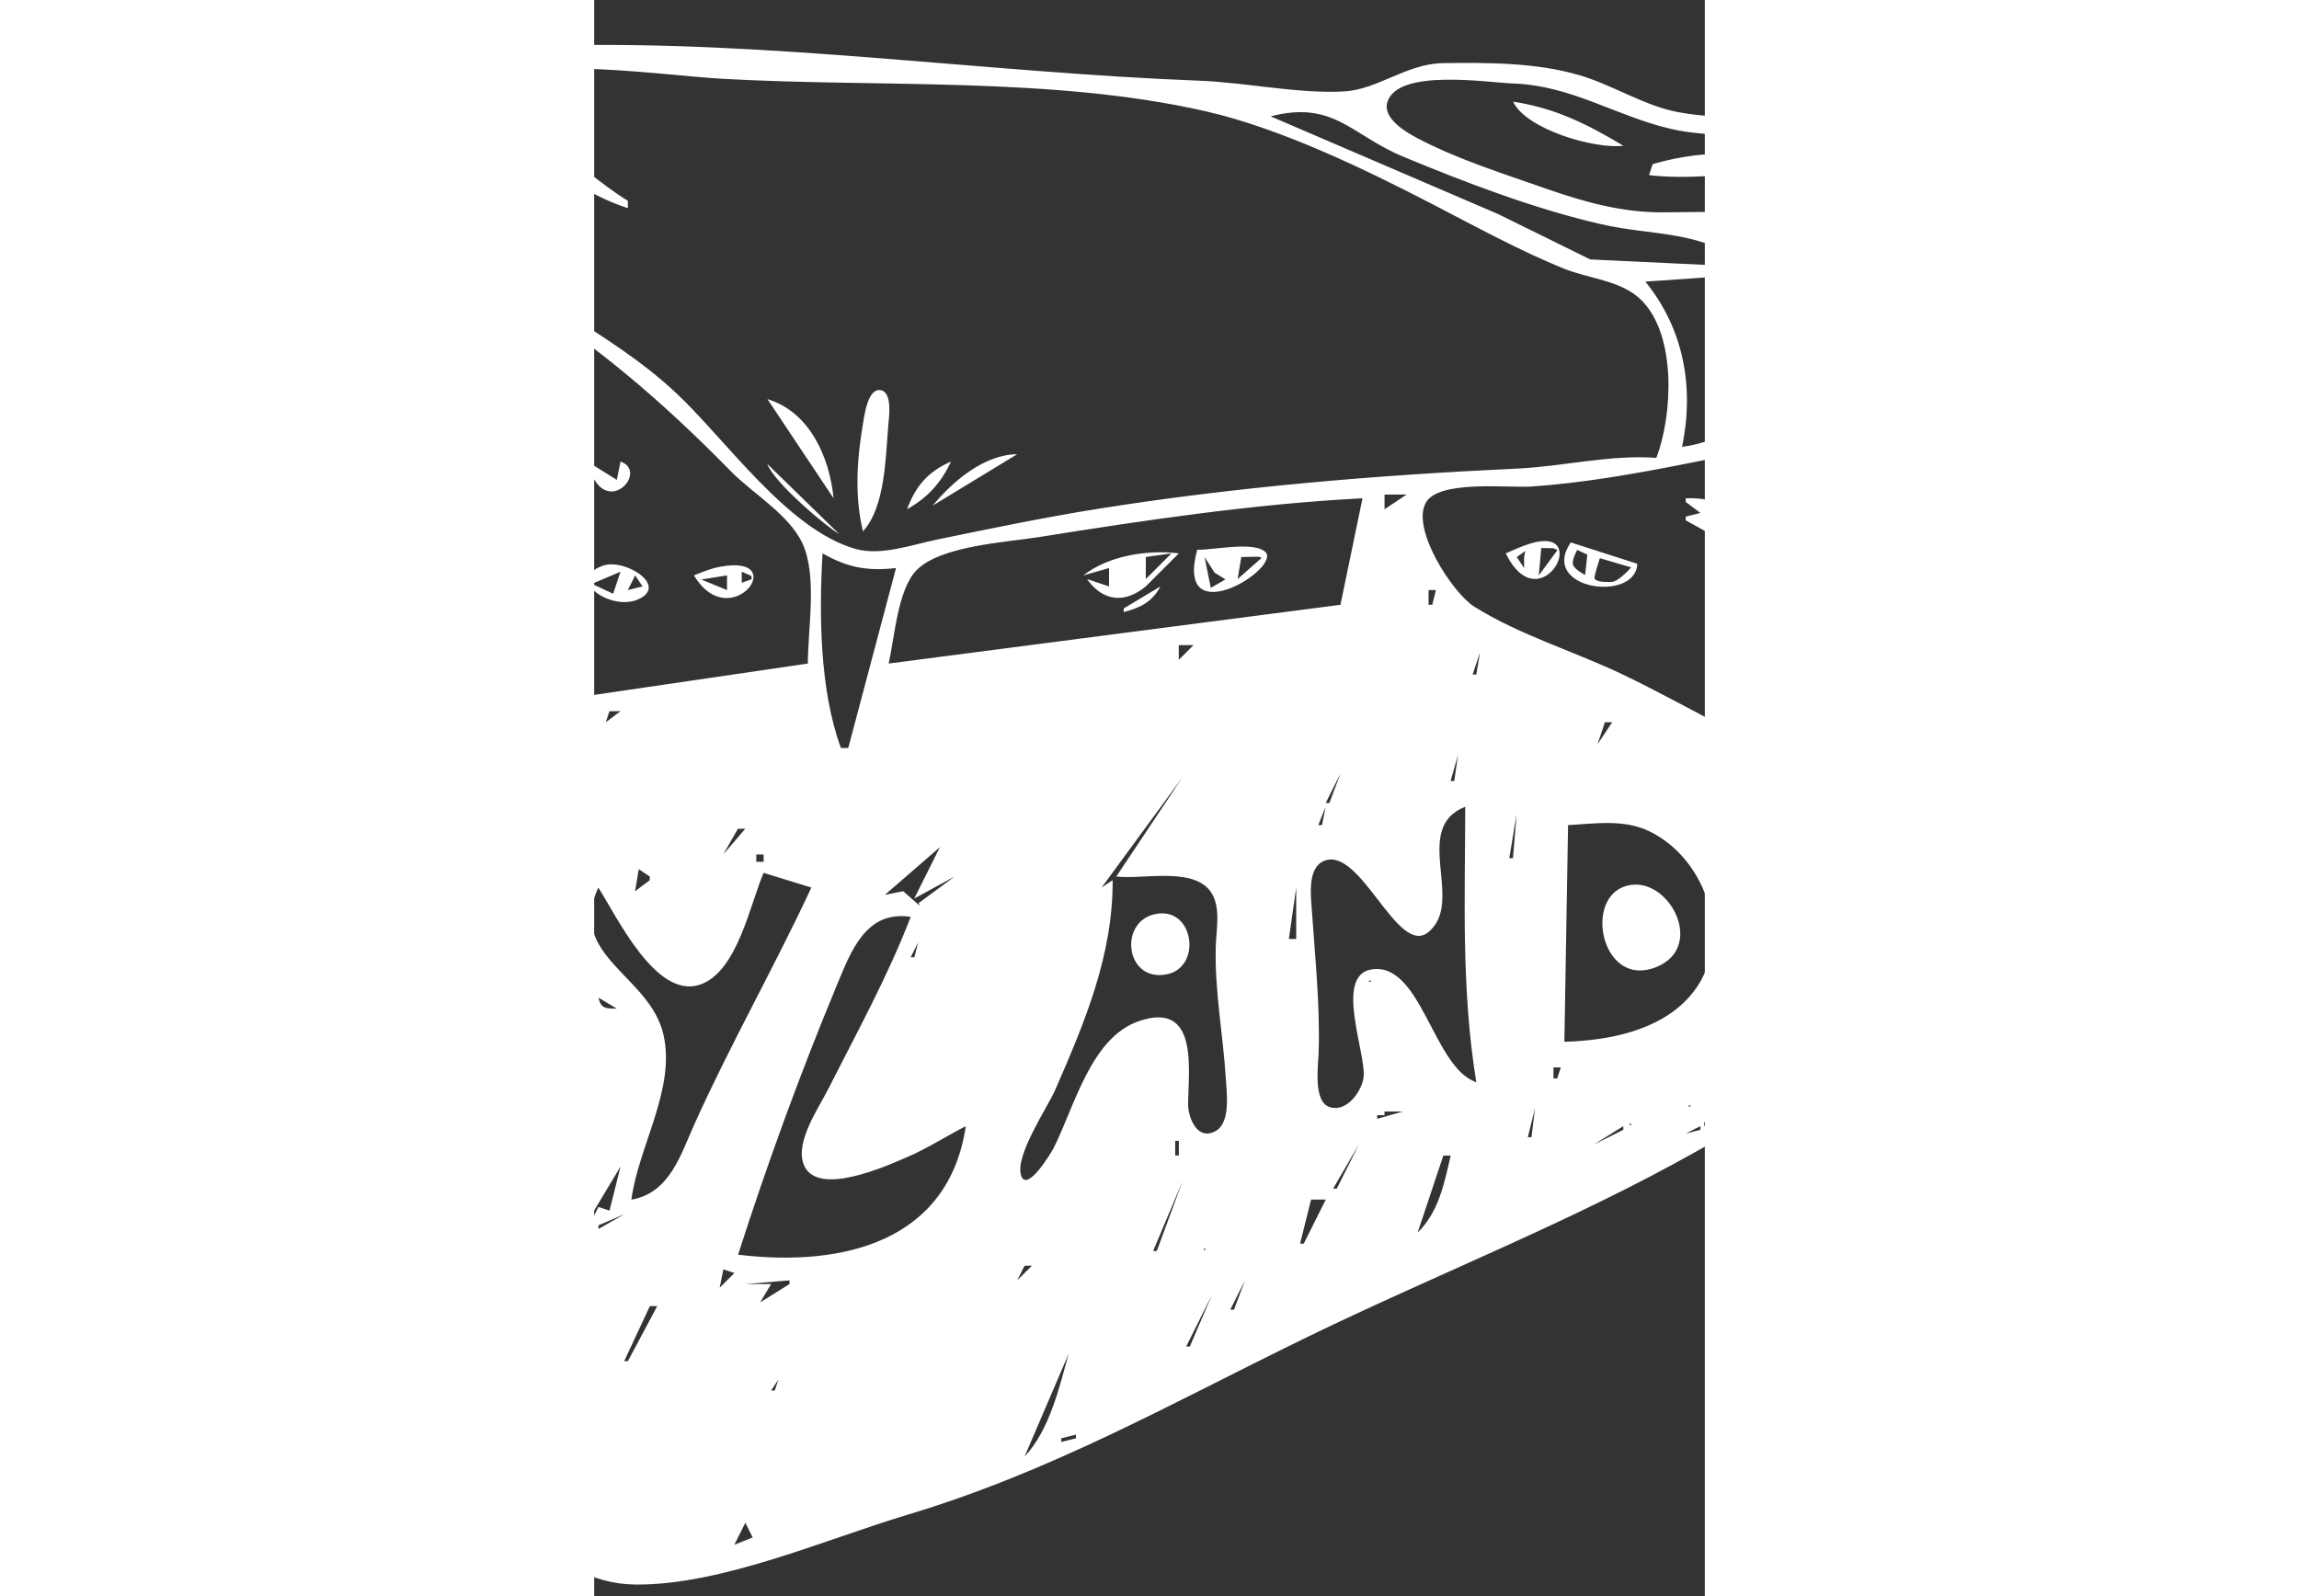 <svg version="1.1" id="ryland-bed-svg" viewBox="83 1 80 115" width="720px" height="500px" xmlns="http://www.w3.org/2000/svg" xmlnsSvg="http://www.w3.org/2000/svg">
  <rect x="83" y="1" width="80" height="115" fill="#333333" stroke="none"/>
  <path id="path848" style="fill:#FFF" d="m 177.925,28.855 c -0.22,0.323 -0.207,1.351 -0.223,1.644 -0.029,0.513 0.328,-0.104 0.328,0.147 m 0.009,-0.73 c 0.03,0.152 0.061,0.304 0.091,0.456 m 0.821,-3.101 c 0.049,0.274 0.379,1.978 0.274,2.189 -0.019,0.038 -0.072,0.053 -0.091,0.091 -0.028,0.055 0.042,0.231 0,0.274 -0.021,0.022 -0.07,-0.021 -0.091,0 -0.073,0.073 0.048,0.36 0,0.456 -0.065,0.13 -0.182,0.111 -0.182,0.274 M 80.135,4.279 c -2.304,0.058 -5.321,0.067 -7.354,1.265 -2.619,1.543 -2.655,4.858 -2.864,7.544 -0.461,5.935 1.615,13.675 -0.187,19.315 -3.206,10.033 -12.668,18.024 -15.022,28.31 -1.096,4.789 0.819,9.551 2.387,14.023 3.743,10.673 9.664,19.7 15.685,29.104 3.021,4.718 6.784,11.265 13.191,11.327 6.178,0.06 13.663,-3.247 19.563,-5.018 10.498,-3.15 19.082,-8.072 28.84,-12.819 9.273,-4.511 19.055,-8.313 28.046,-13.384 5.241,-2.956 10.583,-5.791 15.609,-9.109 2.364,-1.561 5.083,-3.205 6.254,-5.924 1.315,-3.051 0.04,-5.902 -1.135,-8.73 -1.817,-4.375 -5.905,-11.025 -6.012,-15.732 -0.061,-2.693 1.476,-5.758 2.165,-8.345 0.848,-3.182 0.96,-6.273 1.259,-9.525 0.177,-1.922 0.717,-4.192 0.01,-6.056 -0.744,-1.964 -2.793,-2.552 -4.154,-3.953 -1.387,-1.427 -1.959,-3.325 -3.532,-4.645 -3.737,-3.136 -7.485,-2.042 -11.788,-2.843 -2.468,-0.459 -4.723,-1.965 -7.144,-2.671 -3.115,-0.909 -6.565,-0.906 -9.79,-0.865 -2.657,0.034 -4.711,1.913 -7.178,2.042 -3.321,0.173 -7.014,-0.646 -10.381,-0.775 -15.416,-0.591 -31.027,-2.925 -46.47,-2.535 M 159.51,33.989 c -3.334,-0.245 -6.719,0.621 -10.054,0.775 -10.038,0.465 -20.235,1.314 -30.163,2.896 -3.907,0.623 -7.768,1.426 -11.642,2.226 -1.791,0.37 -4.001,1.178 -5.821,0.665 -4.91,-1.385 -9.37,-7.921 -12.965,-11.271 -4.8,-4.474 -11.055,-7.009 -15.826,-11.355 -1.724,-1.571 -3.38,-7.843 0.27,-8.43 1.412,-0.227 2.828,1.098 3.915,1.815 2.577,1.701 5.24,3.74 8.202,4.687 v -0.529 c -3.676,-2.23 -8.556,-7.623 -12.965,-7.673 4.468,-3.15 14.618,-1.406 19.868,-1.113 11.224,0.627 23.641,-0.171 34.637,2.316 5.438,1.23 11.466,4.151 16.404,6.706 3.044,1.575 6.359,3.396 9.525,4.667 1.807,0.725 4.118,0.828 5.554,2.272 2.538,2.552 2.223,8.292 1.061,11.346 m 14.552,-17.463 c -4.667,-0.372 -9.345,-0.272 -14.023,-0.228 -2.957,0.028 -5.696,-0.733 -8.467,-1.705 -3.09,-1.084 -6.349,-2.1 -9.255,-3.626 -0.829,-0.436 -2.566,-1.444 -2.177,-2.635 0.791,-2.418 7.221,-1.379 9.051,-1.317 4.208,0.142 7.413,2.353 11.377,3.274 5.405,1.256 11.846,-1.265 13.494,6.237 M 149.192,8.325 c 0.941,1.999 5.867,3.432 7.938,3.175 -2.609,-1.565 -4.907,-2.712 -7.938,-3.175 m 16.933,11.906 -11.377,-0.539 -6.615,-3.259 -16.404,-7.05 c 4.535,-1.176 5.816,1.353 9.527,2.896 4.502,1.872 9.527,3.789 14.286,4.877 3.852,0.881 7.311,0.388 10.583,3.075 m -6.879,-7.408 -0.265,0.794 c 2.201,0.288 7.401,0.137 9.26,-1.058 -3.045,-0.757 -5.992,-0.599 -8.996,0.265 m -85.46,1.323 c 1.723,1.027 3.667,1.196 5.556,0.529 -1.827,-0.735 -3.623,-0.857 -5.556,-0.529 m 104.775,5.027 v 0.265 l -11.377,0.529 -3.44,-2.117 c 4.448,-0.933 10.766,-0.714 14.817,1.323 M 73.521,17.85 v 0.265 l 2.117,1.058 -2.117,-1.323 m -2.117,0.265 c 1.065,0.965 2.766,1.895 3.313,3.277 1.091,2.756 -2.041,9.056 -2.519,12.069 h -0.794 c -0.298,-4.848 -1.002,-10.57 0,-15.346 m 107.156,1.852 c 1.819,3.447 1.059,7.095 1.058,10.848 l -12.435,1.323 c 0.572,-4.02 1.744,-7.325 0.529,-11.377 l 10.848,-0.794 m -12.171,0.794 c 1.416,5.405 1.451,11.597 -5.027,12.435 0.888,-4.266 0.132,-8.487 -2.646,-11.906 l 7.673,-0.529 m -93.663,0.265 0.265,0.265 -0.265,-0.265 m 3.969,0.794 c 6.063,3.653 11.208,8.086 16.14,13.125 1.586,1.621 4.201,3.119 5.168,5.21 1.083,2.341 0.388,6.115 0.388,8.653 l -28.84,4.233 3.543,-15.61 3.601,-15.61 m 25.665,17.462 c 1.613,-1.753 1.632,-5.377 1.827,-7.671 0.048,-0.558 0.312,-2.364 -0.561,-2.501 -0.883,-0.139 -1.138,1.67 -1.232,2.216 -0.458,2.639 -0.667,5.341 -0.034,7.956 m -6.879,-9.525 4.762,7.144 c -0.29,-2.964 -1.713,-6.218 -4.762,-7.144 m -14.023,2.91 -1.058,1.058 h -0.529 l -0.529,-2.91 c -1.856,2.212 1.047,5.078 2.117,1.852 m 97.631,-0.794 -3.969,14.023 c -1.292,-2.907 -0.969,-6.651 -1.086,-9.779 -0.036,-0.977 -0.425,-2.514 0.287,-3.333 0.961,-1.105 3.447,-0.879 4.768,-0.911 m -6.615,0.529 c 0.78,8.152 0.8,16.278 -0.794,24.342 -5.029,-1.87 -9.718,-4.804 -14.552,-7.127 -3.504,-1.684 -7.431,-2.838 -10.736,-4.907 -1.555,-0.973 -4.595,-5.635 -3.47,-7.522 0.967,-1.622 5.936,-1.02 7.591,-1.134 7.452,-0.514 14.623,-2.592 21.96,-3.652 m -65.088,5.027 6.085,-3.704 c -2.383,0.03 -4.638,1.94 -6.085,3.704 m -24.871,-3.175 c 1.069,4.446 4.543,0.763 2.381,0 l -0.265,1.323 -2.117,-1.323 m 23.019,3.44 c 1.502,-0.849 2.432,-1.886 3.175,-3.44 -1.658,0.718 -2.547,1.758 -3.175,3.44 m -10.054,-3.175 5.292,4.763 -5.292,-4.763 m -9.26,1.587 0.265,0.265 -0.265,-0.265 m 55.298,0.529 -1.587,1.058 v -1.058 h 1.587 m 20.108,0.265 v 0.265 l 1.058,0.794 -1.058,0.265 v 0.265 l 4.763,2.646 c -0.27,-2.835 -1.893,-4.358 -4.763,-4.233 m -23.283,0 -1.587,7.673 -32.544,4.233 c 0.422,-1.847 0.652,-5.347 2.01,-6.727 1.738,-1.767 6.488,-2.011 8.838,-2.387 7.676,-1.227 15.515,-2.39 23.283,-2.792 m 2.381,1.852 -0.529,0.794 0.529,-0.794 m 24.871,0.529 -1.058,-0.265 1.058,0.265 m -16.933,1.587 c 2.502,5.1 6.34,-2.151 1.71,-0.689 -0.584,0.184 -1.147,0.45 -1.71,0.689 m 3.175,-1.058 -0.265,0.265 0.265,-0.265 m -25.4,0.794 c -1.607,5.946 5.708,1.589 4.986,0.254 -0.697,-0.942 -3.913,-0.196 -4.986,-0.254 m 25.949,0.028 -1.343,1.824 0.177,-1.971 0.884,0.014 m -33.869,1.958 1.852,-0.529 v 1.323 L 118.5,42.721 c 1.139,1.618 2.719,1.781 4.233,0.529 l 2.381,-2.381 c -2.26,-0.267 -5.048,0.153 -6.879,1.587 m -18.785,-1.587 c 1.792,1.028 3.249,1.295 5.292,1.058 l -3.44,12.965 h -0.529 c -1.528,-4.146 -1.581,-9.636 -1.323,-14.023 m 25.135,0 -1.852,1.852 v -1.587 l 1.852,-0.265 m 6.5,0.322 -1.737,1.53 0.265,-1.587 1.231,-0.023 m 20.729,-0.241 -0.265,0.265 0.265,-0.265 m 1.773,-0.79 c -2.321,3.406 4.692,4.363 4.79,1.541 m -31.17,-0.486 0.724,1.128 0.782,0.483 -1.056,0.611 m 22.568,-2.221 v 0.794 l -0.529,-0.794 0.616,-0.436 m -66.426,1.052 c -2.791,0.984 0.513,3.263 2.455,2.46 2.359,-0.976 -0.912,-3.004 -2.455,-2.46 m 6.543,0.706 c 2.647,4.395 7.071,-1.582 1.876,-0.622 -0.657,0.121 -1.26,0.371 -1.876,0.622 m -5.292,-0.265 -0.529,1.587 -1.528,-0.714 2.057,-0.873 m 69.641,-1.232 -0.158,1.464 c 0,0 -0.76,-0.375 -0.871,-0.739 -0.107,-0.353 0.303,-1.064 0.303,-1.064 m -83.203,1.571 -1.852,2.91 1.852,-2.91 m 23.726,0.322 v 0.221 l -0.707,0.25 v -0.794 l 0.621,0.272 m 73.462,-0.272 c -0.025,1.545 0.419,2.436 1.587,3.44 l -0.265,1.058 c 0.888,-0.247 1.259,-0.19 1.852,0.529 0.896,-2.596 -0.536,-4.596 -3.175,-5.027 m -81.756,0.265 0.529,0.794 -1.058,0.265 0.529,-1.058 m 6.615,0 v 1.058 l -1.852,-0.761 1.852,-0.298 m 31.221,0.794 -2.646,1.587 v 0.265 c 1.207,-0.324 2.045,-0.723 2.646,-1.852 m 33.908,-1.371 c 0,0 -0.903,1.042 -1.415,1.049 -0.572,0.008 -1.081,10e-4 -1.223,-0.246 -0.067,-0.116 0.381,-1.464 0.381,-1.464 m -88.272,2.296 -3.44,4.498 3.44,-4.498 m 76.465,0 -0.265,1.058 h -0.265 v -1.058 h 0.529 m 26.723,1.323 -1.058,-0.794 1.058,0.794 m -102.394,2.646 -1.852,2.381 -0.265,-0.265 2.117,-2.117 m 58.208,0 -1.058,1.058 v -1.058 h 1.058 m 20.637,0.529 -0.265,1.587 h -0.265 l 0.529,-1.587 m -29.192,0.97 -0.088,0.176 0.088,-0.176 m -32.72,3.263 -1.058,0.794 0.265,-0.794 h 0.794 m 37.571,0 -0.794,1.323 0.794,-1.323 m -30.692,0.529 -0.529,0.529 0.529,-0.529 m 41.275,0 -0.529,0.794 0.529,-0.794 m -52.123,0.265 -0.265,0.265 0.265,-0.265 m 75.406,0 -1.058,1.587 0.529,-1.587 h 0.529 m -65.352,0.265 -2.91,2.381 2.91,-2.381 m 7.408,0 -1.058,1.852 1.058,-1.852 m -20.108,0.529 -0.265,0.265 0.265,-0.265 m -19.844,1.058 -1.587,4.233 h -0.265 l 1.852,-4.233 m 107.156,0.265 -0.794,5.027 c -0.933,-1.567 -0.148,-3.383 0.265,-5.027 h 0.529 m -28.31,0.265 -0.265,0.265 0.265,-0.265 m 7.938,0 -0.265,1.852 h -0.265 l 0.529,-1.852 m -8.731,0.265 -0.529,0.529 0.529,-0.529 m 18.521,0 -0.529,0.794 0.529,-0.794 m -18.08,0.441 -0.088,0.176 0.088,-0.176 m -45.42,0.617 -1.323,1.323 1.323,-1.323 m 10.231,0.176 -0.088,0.176 0.088,-0.176 m 35.013,-0.176 -0.794,2.117 h -0.265 l 1.058,-2.117 m -11.377,0.265 -4.763,7.144 c 1.866,0.214 5.154,-0.612 6.582,0.837 1.036,1.051 0.618,2.872 0.582,4.19 -0.09,3.252 0.525,6.307 0.723,9.525 0.063,1.027 0.369,3.192 -0.748,3.797 -1.309,0.709 -1.973,-0.971 -1.967,-1.963 0.015,-2.441 0.794,-7.478 -3.572,-5.955 -3.458,1.207 -4.632,6.217 -6.121,9.143 -0.145,0.286 -1.891,3.205 -2.326,2 -0.511,-1.414 1.883,-4.907 2.459,-6.228 2.119,-4.86 4.152,-9.676 4.124,-15.081 l -0.794,0.529 5.821,-7.938 m 4.233,0.794 -0.265,0.265 0.265,-0.265 m 6.085,1.323 -0.265,1.323 h -0.265 l 0.529,-1.323 m 10.054,0 c -0.013,6.784 -0.293,13.099 0.794,19.844 -3.107,-1.02 -3.96,-8.723 -7.563,-8.118 -2.706,0.455 -0.296,6.202 -0.561,7.827 -0.165,1.011 -1.23,2.486 -2.441,2.087 -1.199,-0.395 -0.819,-2.981 -0.79,-3.913 0.11,-3.512 -0.261,-6.823 -0.491,-10.318 -0.068,-1.029 -0.333,-3.027 0.905,-3.515 2.614,-1.029 5.264,6.895 7.46,5.163 2.728,-2.151 -1.24,-7.518 2.686,-9.056 m 35.454,0 0.265,1.058 -0.265,-1.058 m -124.707,0.441 -0.088,0.176 0.088,-0.176 m 22.578,-0.176 -0.529,0.529 0.529,-0.529 m -18.521,0.265 -1.323,2.381 h -0.265 l 1.587,-2.381 m 88.9,0 -0.265,3.175 h -0.265 l 0.529,-3.175 m 3.44,16.404 0.265,-15.61 c 1.936,-0.106 4.006,-0.437 5.818,0.427 4.233,2.018 6.25,8.124 2.962,11.894 -2.181,2.502 -5.882,3.202 -9.045,3.289 m -75.142,14.817 c -4.337,-5.121 0.535,-11.14 -1.91,-16.925 -2.571,-6.084 -6.784,-0.72 -7.339,3.166 -0.282,1.976 -0.748,3.914 -1.335,5.821 h -0.529 c -1.758,-4.131 1.255,-9.678 1.533,-14.023 0.115,-1.802 -0.51,-4.095 0.572,-5.685 1.835,-2.697 7.977,-3.311 10.274,-1.061 2.885,2.826 -2.019,4.835 -2.062,7.543 -0.034,2.147 1.736,4.369 1.982,6.611 0.535,4.88 -0.342,9.762 -1.187,14.552 m 16.14,-30.163 -1.587,1.852 1.058,-1.852 h 0.529 m 33.337,0 -0.529,0.529 0.529,-0.529 m 7.938,0 -0.265,0.265 0.265,-0.265 m -0.529,1.058 -0.529,0.794 0.529,-0.794 m 40.746,0 -3.704,12.965 h -0.265 c 0.693,-4.167 1.713,-9.357 3.969,-12.965 m -67.469,0.265 -1.852,3.704 2.91,-1.587 -2.591,1.916 0.762,1.792 2.888,-1.856 -2.819,0.913 -1.943,-1.707 -1.323,0.265 3.969,-3.44 m 74.612,0 0.794,5.027 h -0.265 l -0.529,-5.027 m -87.313,0.529 v 0.529 h -0.529 v -0.529 h 0.529 m 38.365,0.265 -0.265,0.265 0.265,-0.265 m -72.849,0.441 -0.088,0.176 0.088,-0.176 m 13.564,0.116 c -3.014,-0.37 -5.561,4.26 -2.034,4.729 3.147,0.419 6.083,-4.231 2.034,-4.729 m 58.755,-0.293 -0.265,0.265 0.265,-0.265 m 43.921,0 -1.587,4.233 1.587,-4.233 m -48.948,0.265 -0.265,0.265 0.265,-0.265 m -41.804,0.265 0.794,0.529 v 0.265 l -1.058,0.794 0.265,-1.587 m 14.287,0 -0.265,0.265 0.265,-0.265 m -39.952,0.265 -1.323,2.381 h -0.265 l 1.587,-2.381 m 38.1,1.058 c -2.665,5.729 -5.771,11.174 -8.373,16.933 -1.044,2.312 -1.813,5.069 -4.592,5.556 0.5,-3.826 3.213,-7.979 2.307,-11.906 -0.988,-4.284 -6.969,-5.64 -4.689,-10.584 1.31,2.033 4.148,8.097 7.34,6.991 2.676,-0.928 3.578,-5.748 4.566,-8.049 l 3.44,1.058 m 21.696,-0.794 0.265,0.265 -0.265,-0.265 m -55.827,0.265 -0.265,0.265 0.265,-0.265 m 92.555,0.511 c -2.741,1.149 -1.385,7.253 2.407,5.761 3.812,-1.501 0.692,-7.059 -2.407,-5.761 m -23.498,0.018 v 3.704 h -0.529 l 0.529,-3.704 m -69.585,0.265 -0.265,0.265 0.265,-0.265 m 1.323,0 -0.265,0.265 0.265,-0.265 m -1.587,0.529 -0.529,1.323 h -0.265 l 0.794,-1.323 M 105.8,67.062 c -1.657,4.302 -3.877,8.325 -5.958,12.435 -0.698,1.379 -2.371,3.772 -1.755,5.394 0.915,2.41 5.952,0.126 7.449,-0.517 1.466,-0.629 2.812,-1.51 4.233,-2.232 -1.241,8.286 -8.784,10.178 -16.404,9.26 2.058,-6.437 4.482,-13.074 7.072,-19.315 1.056,-2.544 2.121,-5.517 5.363,-5.027 m 17.55,-0.186 c -2.595,0.601 -2.068,4.932 0.911,4.323 2.561,-0.523 1.945,-4.985 -0.911,-4.323 m -59.089,-0.079 -0.265,0.265 0.265,-0.265 m 42.069,2.117 -0.265,1.058 H 105.8 l 0.529,-1.058 m -47.625,0.794 -1.323,2.117 v -1.852 l 1.323,-0.265 m 3.704,0.529 -2.117,3.44 2.117,-3.44 m 48.948,0.529 -0.265,0.265 0.265,-0.265 m 40.393,0.441 -0.088,0.176 0.088,-0.176 m 24.165,0.088 -0.265,0.265 0.265,-0.265 m -109.273,0.265 -0.265,0.265 0.265,-0.265 m 72.231,0.088 c 0.205,0 0.042,0.132 -0.088,0.088 l 0.088,-0.088 m 12.435,0.176 0.794,1.323 -0.794,-1.323 m 24.342,0 c -0.149,1.695 -0.529,2.849 -1.852,3.969 l 1.852,-3.969 m 2.646,0 -0.529,0.794 0.529,-0.794 m -112.007,0.441 -0.088,0.176 0.088,-0.176 m 100.894,0.353 -0.265,0.265 0.265,-0.265 m -82.55,1.058 c -0.792,-0.017 -1.15,0.014 -1.323,-0.794 l 1.323,0.794 m -18.521,-0.529 -0.529,1.587 h 0.529 l -0.529,2.381 h -0.265 l -0.265,-1.587 1.058,-2.381 m 42.069,0 -0.529,0.794 0.529,-0.794 m -48.154,1.587 -0.265,0.265 0.265,-0.265 m 1.587,0 -0.265,1.058 h -0.265 l 0.529,-1.058 m 19.05,1.058 -0.265,1.058 h -0.265 l 0.529,-1.058 m 87.577,0 -1.058,2.117 1.058,-2.117 m 5.027,0.265 -1.058,0.529 0.265,-0.794 0.794,0.265 m -112.183,0 -0.265,0.265 0.265,-0.265 m 60.06,0.265 -0.529,0.529 0.529,-0.529 m -60.325,0.265 -0.265,0.265 0.265,-0.265 m 89.165,0.265 -0.265,0.265 0.265,-0.265 m -80.433,0.265 v 1.058 h -0.265 l 0.265,-1.058 m -9.26,0.794 -0.265,0.265 0.265,-0.265 m 92.34,0 -0.265,0.794 h -0.265 v -0.794 h 0.529 m -89.694,0.794 -0.265,0.265 0.265,-0.265 m -1.587,1.323 -0.265,0.794 h -0.265 l 0.529,-0.794 m 79.904,1.058 -1.852,0.529 v -0.265 h 0.529 v -0.265 h -1.058 2.381 m 20.637,-0.441 c 0.205,0 0.042,0.132 -0.088,0.088 l 0.088,-0.088 m -21.96,0.176 v 0.265 h 0.794 l -0.794,-0.265 m 10.848,0 -0.265,2.117 H 150.25 l 0.529,-2.117 m 14.023,0 -1.852,1.323 v -0.265 l 1.852,-1.058 m -7.144,1.146 0.088,0.088 c -0.13,0.043 -0.293,-0.088 -0.088,-0.088 m -0.529,0.176 v 0.265 l -2.117,1.058 2.117,-1.323 m 5.556,0 v 0.265 l -1.058,0.265 1.058,-0.529 m -1.323,0.529 -0.265,0.265 0.265,-0.265 m -36.513,0.529 h 0.265 v 1.058 H 124.85 v -1.058 m 25.4,0 -0.265,0.265 0.265,-0.265 m -12.171,0.265 -1.587,3.175 h -0.265 l 1.852,-3.175 m -63.235,0.265 -0.529,2.381 h -0.265 l 0.794,-2.381 m 69.85,0.529 c -0.463,2.023 -0.858,4.054 -2.381,5.556 l 1.852,-5.556 h 0.529 m -75.671,0.794 -0.265,0.265 0.265,-0.265 m 15.875,0 -0.794,3.175 -0.794,-0.265 -0.529,1.058 h -0.265 l 2.381,-3.969 m 40.481,1.058 -1.852,5.027 h -0.265 l 2.117,-5.027 m 23.812,0 -0.529,0.794 0.529,-0.794 m -14.552,1.323 h 1.058 l -1.587,3.175 h -0.265 l 0.794,-3.175 m -60.854,0.529 1.058,1.587 -1.058,-1.587 m 11.377,0.529 -1.852,1.058 v -0.265 l 1.852,-0.794 m 1.587,0.794 -0.265,0.265 0.265,-0.265 m -3.704,0.529 -0.529,0.529 0.529,-0.529 m -9.084,0.441 -0.088,0.176 0.088,-0.176 m 53.005,0.705 c 0.205,0 0.042,0.132 -0.088,0.088 l 0.088,-0.088 m -3.704,0.441 -0.529,0.794 0.529,-0.794 m -8.731,0.794 -1.058,1.058 0.529,-1.058 h 0.529 m -21.431,0.529 -1.058,1.058 0.265,-1.323 0.794,0.265 m 29.633,-0.265 -0.265,0.265 0.265,-0.265 m 7.32,0.176 -0.088,0.176 0.088,-0.176 m -61.824,0.353 -0.529,0.794 0.529,-0.794 m 28.84,0.265 v 0.265 l -2.117,1.323 0.794,-1.323 h -1.852 l 3.175,-0.265 m 32.808,0 -0.794,2.117 h -0.265 l 1.058,-2.117 m -23.019,0.265 -0.265,0.265 0.265,-0.265 m 20.902,0.265 -0.265,0.265 0.265,-0.265 m -0.265,0.529 -1.587,3.704 h -0.265 l 1.852,-3.704 m -39.952,0.794 -2.117,3.969 h -0.265 l 1.852,-3.969 h 0.529 m -18.256,1.058 -0.265,0.265 0.265,-0.265 m 36.777,0.265 -0.529,0.529 0.529,-0.529 m -0.529,1.058 -1.852,2.91 1.852,-2.91 m 11.906,0.529 -0.265,0.265 0.265,-0.265 m -0.265,0.529 c -0.682,2.468 -1.384,5.508 -3.175,7.408 l 3.175,-7.408 m -32.015,0.794 -0.529,0.529 0.529,-0.529 m 41.451,0.441 -0.088,0.176 0.088,-0.176 m -54.151,0.353 -0.265,0.265 0.265,-0.265 m 23.812,0.265 -0.265,0.794 h -0.265 l 0.529,-0.794 m -17.198,0.794 -0.265,0.265 0.265,-0.265 m -0.265,0.529 -1.058,1.323 1.058,-1.323 m 38.894,2.646 v 0.265 l -1.058,0.265 v -0.265 l 1.058,-0.265 m -12.171,2.117 -0.265,0.265 0.265,-0.265 m -25.665,0.265 v 1.323 h -0.794 -0.265 l 1.058,-1.323 m 27.517,1.323 -0.265,0.265 0.265,-0.265 m -13.494,2.646 0.529,1.058 -1.323,0.529 z m 6.752,-71.247 c -0.856,-0.471 -4.664,-3.661 -5.172,-5.044" />
</svg>